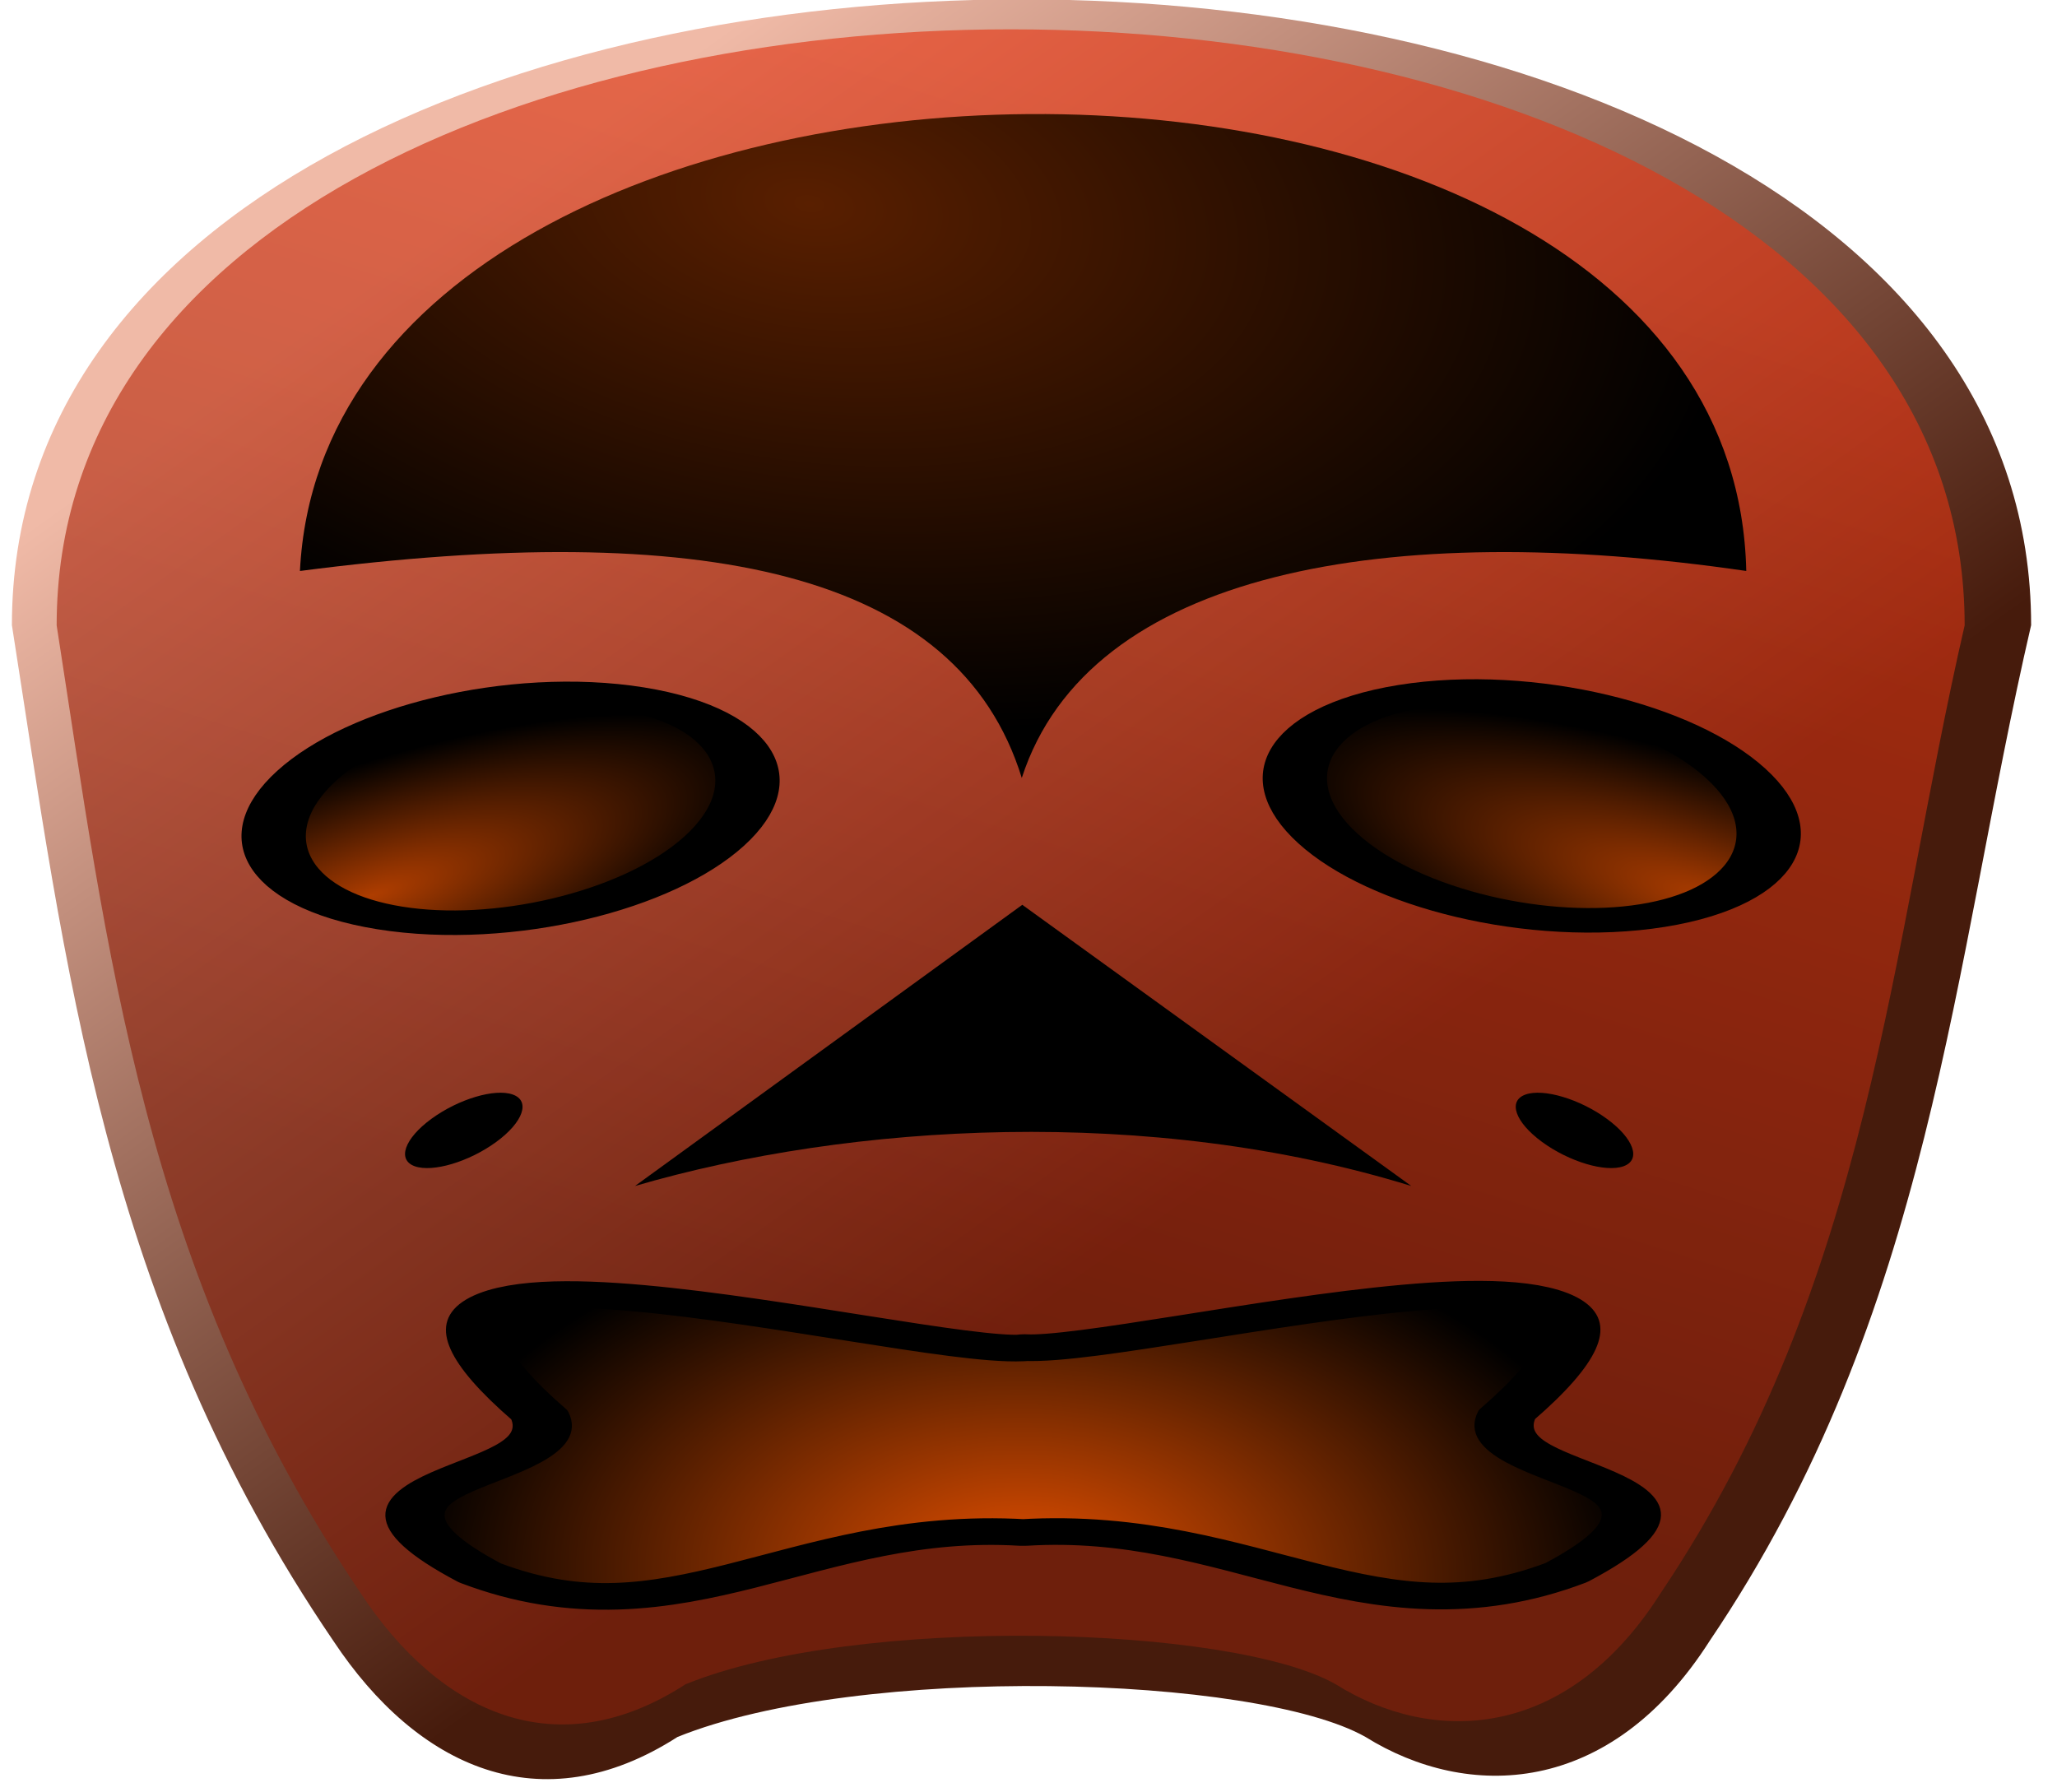 <?xml version="1.0" encoding="UTF-8" standalone="no"?>
<svg
   xmlns:dc="http://purl.org/dc/elements/1.1/"
   xmlns:cc="http://creativecommons.org/ns#"
   xmlns:rdf="http://www.w3.org/1999/02/22-rdf-syntax-ns#"
   xmlns:svg="http://www.w3.org/2000/svg"
   xmlns="http://www.w3.org/2000/svg"
   xmlns:xlink="http://www.w3.org/1999/xlink"
   xmlns:sodipodi="http://sodipodi.sourceforge.net/DTD/sodipodi-0.dtd"
   xmlns:inkscape="http://www.inkscape.org/namespaces/inkscape"
   viewBox="0 0 694.888 605.318"
   id="svg2"
   version="1.1"
   inkscape:version="0.91 r13725"
   sodipodi:docname="horror.svg"
   width="694.888"
   height="605.318">
  <sodipodi:namedview
     pagecolor="#ffffff"
     bordercolor="#666666"
     borderopacity="1"
     objecttolerance="10"
     gridtolerance="10"
     guidetolerance="10"
     inkscape:pageopacity="0"
     inkscape:pageshadow="2"
     inkscape:window-width="1920"
     inkscape:window-height="1022"
     id="namedview59"
     showgrid="false"
     fit-margin-top="0"
     fit-margin-left="0"
     fit-margin-right="0"
     fit-margin-bottom="0"
     inkscape:zoom="0.43371424"
     inkscape:cx="193.78676"
     inkscape:cy="302.66569"
     inkscape:window-x="0"
     inkscape:window-y="0"
     inkscape:window-maximized="1"
     inkscape:current-layer="svg2" />
  <defs
     id="defs4">
    <filter
       id="i">
      <feGaussianBlur
         stdDeviation="5.706"
         id="feGaussianBlur7" />
    </filter>
    <filter
       id="h">
      <feGaussianBlur
         stdDeviation="2.018"
         id="feGaussianBlur10" />
    </filter>
    <linearGradient
       id="a">
      <stop
         stop-color="#ae3d00"
         offset="0"
         id="stop13" />
      <stop
         offset="1"
         id="stop15" />
    </linearGradient>
    <linearGradient
       id="g"
       x1="466.08"
       x2="262.61"
       y1="433.15"
       y2="305.14"
       gradientUnits="userSpaceOnUse">
      <stop
         stop-color="#461b0c"
         offset="0"
         id="stop18" />
      <stop
         stop-color="#f0baa7"
         offset="1"
         id="stop20" />
    </linearGradient>
    <linearGradient
       id="f"
       x1="269.76"
       x2="451.67"
       y1="548.53"
       y2="287.1"
       gradientUnits="userSpaceOnUse">
      <stop
         stop-color="#85200c"
         offset="0"
         id="stop23" />
      <stop
         stop-color="#e33714"
         offset="1"
         id="stop25" />
    </linearGradient>
    <radialGradient
       id="e"
       cx="301.14"
       cy="217.07"
       r="98.179"
       gradientTransform="matrix(0.493,1.564,-1.164,0.367,441.21,-293.55)"
       gradientUnits="userSpaceOnUse">
      <stop
         stop-color="#591f00"
         offset="0"
         id="stop28" />
      <stop
         offset="1"
         id="stop30" />
    </radialGradient>
    <radialGradient
       id="b"
       cx="365.9"
       cy="691.39"
       r="67.043"
       gradientTransform="matrix(1.233,-0.042,0.056,1.634,-123.84,-446.69)"
       gradientUnits="userSpaceOnUse">
      <stop
         stop-color="#e55000"
         offset="0"
         id="stop33" />
      <stop
         offset="1"
         id="stop35" />
    </radialGradient>
    <radialGradient
       id="d"
       cx="440.83"
       cy="469.49"
       r="30.857"
       gradientTransform="matrix(1.06,-0.195,0.653,2.464,-325.2,-584.16)"
       gradientUnits="userSpaceOnUse"
       xlink:href="#a" />
    <radialGradient
       id="c"
       cx="441.46"
       cy="471.71"
       r="28.284"
       gradientTransform="matrix(1.113,-0.166,0.592,2.487,-326.16,-618.42)"
       gradientUnits="userSpaceOnUse"
       xlink:href="#a" />
  </defs>
  <g
     transform="matrix(2.501,0,0,1.125,-569.47,-220.396)"
     id="g39">
    <path
       d="m 458.61,688.71 c -13.491,46.971 -32.706,47.823 -46.467,28.789 -14.756,-18.574 -68.256,-22.135 -92.934,0 -18.473,26.382 -35.163,9.054 -46.467,-28.789 -31.14,-101.69 -36.244,-203.38 -43.437,-305.07 0,-250.56 272.74,-250.56 272.74,0 -10.684,102.38 -13.354,206.21 -43.437,305.07"
       id="path41"
       style="fill:url(#g);filter:url(#h)"
       inkscape:connector-curvature="0" />
    <path
       transform="matrix(1.004,0,0,1.012,-1.536,-7.7)"
       d="m 451.75,673.87 c -12.697,44.207 -30.781,45.008 -43.732,27.095 -13.888,-17.481 -64.239,-20.832 -87.464,0 -17.385,24.829 -33.093,8.521 -43.732,-27.095 -29.307,-95.704 -34.111,-191.41 -40.88,-287.11 0,-235.82 256.69,-235.82 256.69,0 -10.055,96.353 -12.568,194.08 -40.88,287.11"
       id="path43"
       style="opacity:0.8;fill:url(#f);filter:url(#i)"
       inkscape:connector-curvature="0" />
    <path
       d="m 365.71,429.51 c -8.627,-62.143 -43.096,-77.857 -97.5,-62.143 4.047,-180 193.5,-185.88 195.36,0 -48.464,-15.714 -88.799,0 -97.857,62.143 z"
       id="path45"
       style="fill:url(#e)"
       inkscape:connector-curvature="0" />
    <path
       transform="matrix(0.973,-0.347,0.409,0.825,-176.1,220.97)"
       d="m 467.7,447.79 c 0,22.037 -12.663,39.901 -28.284,39.901 -15.621,0 -28.284,-17.864 -28.284,-39.901 0,-22.037 12.663,-39.901 28.284,-39.901 15.621,0 28.284,17.864 28.284,39.901 z"
       id="path47"
       style="fill:url(#d);stroke:#000000;stroke-width:8.234"
       inkscape:connector-curvature="0" />
    <path
       transform="matrix(-0.973,-0.347,-0.409,0.825,907.36,221.69)"
       d="m 467.7,447.79 c 0,22.037 -12.663,39.901 -28.284,39.901 -15.621,0 -28.284,-17.864 -28.284,-39.901 0,-22.037 12.663,-39.901 28.284,-39.901 15.621,0 28.284,17.864 28.284,39.901 z"
       id="path49"
       style="fill:url(#c);stroke:#000000;stroke-width:8.234"
       inkscape:connector-curvature="0" />
    <path
       transform="matrix(0.722,0.573,-0.504,0.82,358.55,-64.633)"
       d="m 285.87,536.17 c 0,7.253 -2.714,13.132 -6.061,13.132 -3.347,0 -6.061,-5.879 -6.061,-13.132 0,-7.253 2.714,-13.132 6.061,-13.132 3.347,0 6.061,5.879 6.061,13.132 z"
       id="path51"
       inkscape:connector-curvature="0" />
    <path
       transform="matrix(-0.722,0.573,0.504,0.82,372.16,-64.633)"
       d="m 285.87,536.17 c 0,7.253 -2.714,13.132 -6.061,13.132 -3.347,0 -6.061,-5.879 -6.061,-13.132 0,-7.253 2.714,-13.132 6.061,-13.132 3.347,0 6.061,5.879 6.061,13.132 z"
       id="path53"
       inkscape:connector-curvature="0" />
    <path
       d="m 365.78,467.61 52.547,84.442 c -35.272,-24.234 -75.703,-18.947 -104.86,0 z"
       id="path55"
       inkscape:connector-curvature="0" />
    <path
       d="m 292.52,668.23 c -25.286,-29.721 12.6,-27.371 8.041,-47.443 -35.612,-68.395 49.498,-18.382 65.134,-20.103 l 0.41,-0.104 c 15.636,1.722 100.75,-48.292 65.134,20.103 -4.559,20.072 33.327,17.722 8.041,47.443 -26.529,22.432 -43.423,-16.083 -73.381,-12.01 -29.958,-3.969 -46.852,34.545 -73.381,12.114 z"
       id="path57"
       style="fill:url(#b);stroke:#000000;stroke-width:8;stroke-linecap:round;stroke-linejoin:round"
       inkscape:connector-curvature="0" />
  </g>
</svg>
